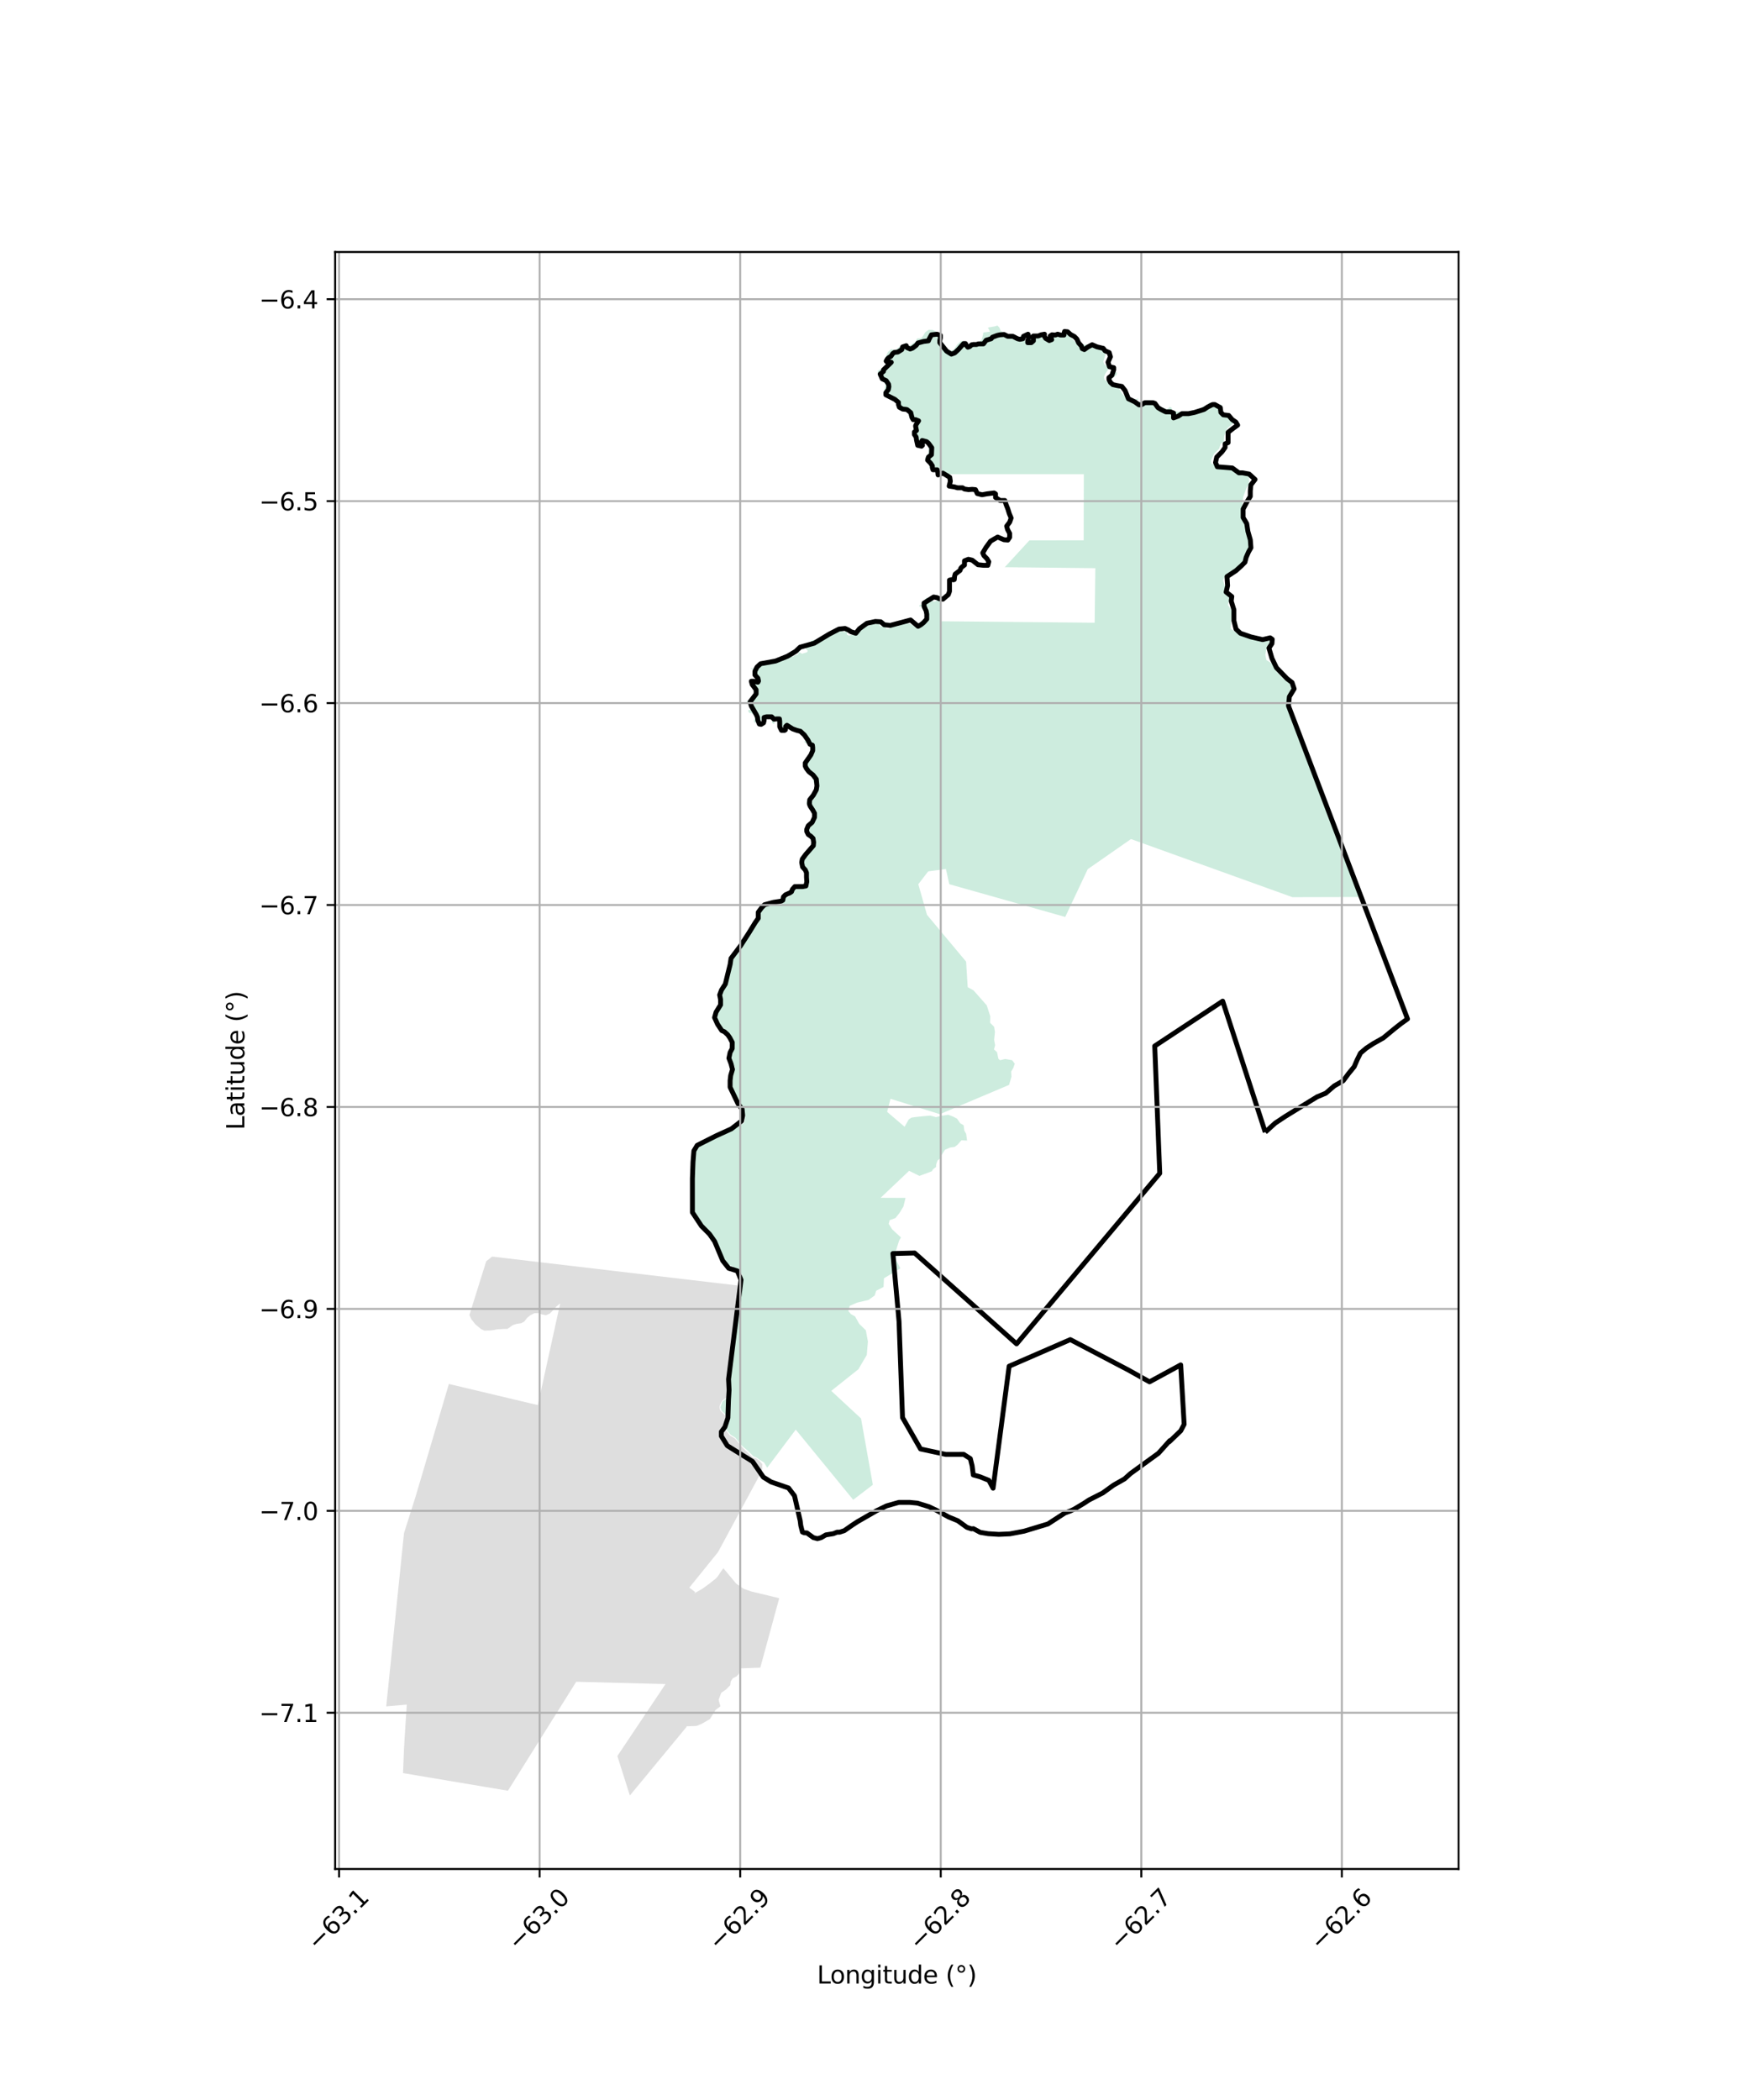 <?xml version="1.0" encoding="utf-8" standalone="no"?>
<!DOCTYPE svg PUBLIC "-//W3C//DTD SVG 1.1//EN"
  "http://www.w3.org/Graphics/SVG/1.1/DTD/svg11.dtd">
<svg xmlns:xlink="http://www.w3.org/1999/xlink" width="720pt" height="864pt" viewBox="0 0 720 864" xmlns="http://www.w3.org/2000/svg" version="1.1">
 <defs>
  <style type="text/css">*{stroke-linejoin: round; stroke-linecap: butt}</style>
 </defs>
 <g id="figure_1">
  <g id="patch_1">
   <path d="M 0 864 
L 720 864 
L 720 0 
L 0 0 
z
" style="fill: #ffffff"/>
  </g>
  <g id="axes_1">
   <g id="patch_2">
    <path d="M 137.888 768.96 
L 600.112 768.96 
L 600.112 103.68 
L 137.888 103.68 
z
" style="fill: #ffffff"/>
   </g>
   <g id="PatchCollection_1">
    <path d="M 171.012 615.636 
L 184.682 569.403 
L 221.272 578.099 
L 230.413 536.542 
L 230.471 536.277 
L 228.802 537.639 
L 226.932 539.717 
L 226.141 540.468 
L 224.624 541.132 
L 222.842 540.756 
L 221.611 540.225 
L 219.852 540.314 
L 218.049 541.198 
L 216.833 542.264 
L 215.685 543.745 
L 214.401 544.416 
L 212.5 544.692 
L 210.965 545.197 
L 208.777 546.748 
L 207.387 546.77 
L 204.5 546.922 
L 203.158 547.226 
L 201.572 547.399 
L 199.226 547.443 
L 197.862 546.78 
L 195.663 544.952 
L 193.881 542.718 
L 193.125 541.041 
L 200.046 518.913 
L 201.638 517.663 
L 202.49 516.994 
L 305.263 529.098 
L 301.214 561.24 
L 299.604 574.032 
L 298.65 575.171 
L 297.601 575.914 
L 297.04 576.411 
L 296.23 578.068 
L 296.058 578.853 
L 296.175 579.796 
L 296.438 580.507 
L 298.246 582.218 
L 298.797 584.089 
L 298.5 588.316 
L 300.386 590.634 
L 302.401 591.841 
L 305.218 595.238 
L 305.986 596.045 
L 309.781 599.713 
L 310.926 599.853 
L 312.511 601.083 
L 313.619 602.337 
L 313.626 604.913 
L 295.383 638.625 
L 283.593 653.206 
L 286.047 655.026 
L 285.631 655.565 
L 289.046 653.606 
L 291.817 651.597 
L 294.595 649.382 
L 295.394 648.45 
L 296.831 646.267 
L 297.628 645.236 
L 302.899 651.557 
L 306.018 653.704 
L 309.142 654.782 
L 320.595 657.545 
L 312.806 686.114 
L 304.67 686.416 
L 304.389 686.66 
L 303.993 688.683 
L 303.109 689.654 
L 301.514 690.489 
L 300.648 691.769 
L 300.444 693.356 
L 298.738 695.097 
L 296.744 696.461 
L 295.652 699.365 
L 296.403 702.026 
L 294.428 703.495 
L 292.07 707.285 
L 288.828 709.162 
L 286.598 710.106 
L 282.414 710.257 
L 282.482 710.479 
L 259.143 738.72 
L 254.003 722.48 
L 273.813 692.869 
L 237.073 691.926 
L 208.971 736.757 
L 165.811 729.506 
L 166.236 719.115 
L 166.654 712.276 
L 167.358 701.315 
L 158.899 702.063 
L 166.221 630.772 
L 171.012 615.636 
" clip-path="url(#p9da557f644)" style="fill: #cccccc; fill-opacity: 0.65"/>
    <path d="M 410.355 133.92 
L 411.208 134.808 
L 411.696 136.141 
L 417.043 138.816 
L 418.96 138.903 
L 420.79 137.762 
L 421.487 138.156 
L 421.706 140.48 
L 422.7 140.356 
L 423.516 139.637 
L 423.652 137.789 
L 425.692 137.582 
L 427.801 137.958 
L 429.877 139.566 
L 430.863 138.709 
L 431.781 137.34 
L 435.59 137.543 
L 438.381 136.453 
L 440.401 138.744 
L 442.776 141.042 
L 445.358 141.758 
L 448.836 141.931 
L 450.975 142.375 
L 452.377 143.079 
L 454.665 144.86 
L 454.776 145.973 
L 453.929 148.831 
L 454.372 149.944 
L 455.11 150.463 
L 456.733 150.982 
L 454.791 153.703 
L 454.176 155.122 
L 454.433 156.257 
L 455.459 156.824 
L 457.278 154.94 
L 457.379 153.469 
L 458.174 153.005 
L 459.566 153.285 
L 459.423 154.265 
L 457.648 155.592 
L 456.646 157.38 
L 457.019 157.927 
L 459.856 158.79 
L 461.662 161.96 
L 463.311 163.563 
L 465.036 164.613 
L 466.443 164.612 
L 468.076 163.972 
L 468.439 164.154 
L 466.852 165.296 
L 467.17 165.662 
L 468.395 165.432 
L 471.707 164.654 
L 473.749 164.744 
L 474.521 166.525 
L 475.747 167.665 
L 477.154 167.254 
L 480.224 168.416 
L 481.334 167.399 
L 481.99 167.754 
L 482.344 169.023 
L 484.817 169.377 
L 489.308 169.679 
L 494.252 168.051 
L 494.806 167.137 
L 496.674 167.39 
L 497.328 165.663 
L 498.287 165.662 
L 500.609 166.321 
L 501.164 166.066 
L 501.366 166.523 
L 502.829 166.522 
L 501.317 169.113 
L 501.469 169.976 
L 502.781 170.076 
L 504.143 169.923 
L 505.658 170.988 
L 507.324 172.663 
L 507.529 173.968 
L 504.893 176.302 
L 503.696 179.358 
L 503.537 181.771 
L 502.259 182.496 
L 501.621 184.587 
L 499.544 186.679 
L 498.267 189.414 
L 498.348 190.781 
L 500.986 191.343 
L 503.624 192.306 
L 505.623 192.707 
L 507.278 193.738 
L 508.356 194.848 
L 510.891 194.339 
L 512.758 194.735 
L 513.923 196.463 
L 513.852 199.147 
L 512.787 200.88 
L 511.511 204.428 
L 510.744 211.076 
L 513.65 218.131 
L 513.947 223.78 
L 513.169 227.907 
L 510.877 231.593 
L 507.59 235.185 
L 504.19 236.532 
L 503.189 238.823 
L 504.193 241.725 
L 506.126 245.174 
L 505.205 248.908 
L 507.051 251.502 
L 506.593 254.435 
L 506.289 258.603 
L 508.087 259.941 
L 513.568 262.224 
L 517.52 263.271 
L 520.688 262.707 
L 522.551 262.855 
L 522.925 264.017 
L 521.101 266.906 
L 520.58 269.343 
L 521.029 271.555 
L 523.901 273.322 
L 525.321 276.469 
L 528.393 279.614 
L 531.051 281.394 
L 531.643 282.7 
L 530.936 284.78 
L 530.701 286.264 
L 529.522 288.835 
L 530.451 293.948 
L 532.972 295.342 
L 542.691 322.308 
L 560.009 369.05 
L 531.731 369.121 
L 465.318 345.212 
L 447.529 357.599 
L 438.263 377.259 
L 390.557 363.787 
L 389.17 357.537 
L 381.878 358.511 
L 377.815 363.79 
L 381.39 376.394 
L 397.484 395.642 
L 398.141 406.139 
L 400.549 407.489 
L 405.975 413.637 
L 407.43 418.152 
L 407.365 420.809 
L 409.017 422.468 
L 409.348 424.593 
L 409.02 427.847 
L 409.417 430.038 
L 408.955 431.765 
L 410.2 432.885 
L 410.771 435.594 
L 411.445 436.219 
L 413.517 435.697 
L 416.419 436.216 
L 417.508 437.622 
L 416.939 439.29 
L 416.023 440.895 
L 416.145 442.969 
L 415.157 446.362 
L 386.674 458.412 
L 366.372 452.076 
L 364.992 457.452 
L 372.179 463.592 
L 373.889 460.546 
L 374.986 459.833 
L 376.655 459.58 
L 379.512 459.28 
L 382.753 458.996 
L 385.102 459.626 
L 387.369 459.06 
L 390.181 458.65 
L 392.028 459.361 
L 393.727 460.225 
L 395.04 462.118 
L 396.466 462.978 
L 396.753 465.157 
L 397.495 466.477 
L 397.888 469.269 
L 395.566 469.133 
L 393.918 471.011 
L 392.829 471.856 
L 390.869 472.138 
L 388.785 473.046 
L 387.261 475.49 
L 386.785 476.654 
L 385.728 477.443 
L 385.14 479.141 
L 385.141 480.088 
L 383.878 481.057 
L 383.386 481.897 
L 378.279 483.8 
L 377.271 483.303 
L 374.032 481.706 
L 362.312 492.809 
L 372.559 492.852 
L 371.703 496.376 
L 370.115 499.002 
L 368.415 501.148 
L 366.025 502.002 
L 365.636 503.541 
L 367.071 505.799 
L 370.674 509.125 
L 369.924 510.412 
L 368.426 515.202 
L 368.791 518.584 
L 370.419 521.819 
L 368.1 523.281 
L 363.692 525.904 
L 363.529 529.486 
L 360.514 531.03 
L 359.857 533.014 
L 357.336 534.834 
L 352.622 535.938 
L 349.607 537.261 
L 349.004 539.356 
L 350.101 540.678 
L 351.799 541.613 
L 353.528 544.706 
L 356.229 547.311 
L 357.095 551.979 
L 356.61 557.483 
L 353.174 563.349 
L 342.007 572.239 
L 354.254 583.606 
L 359.119 610.887 
L 351.03 617.06 
L 327.392 588.186 
L 315.634 603.861 
L 314.363 601.725 
L 312.53 600.583 
L 310.934 599.458 
L 310.099 599.304 
L 307.728 596.899 
L 305.585 595.166 
L 304.788 594.252 
L 303.992 593.337 
L 302.544 591.508 
L 300.609 590.313 
L 298.897 588.299 
L 299.161 583.913 
L 298.501 581.976 
L 296.84 580.39 
L 296.382 578.929 
L 297.296 576.549 
L 298.889 575.4 
L 299.6 574.029 
L 305.258 529.095 
L 305.364 524.246 
L 301.252 520.975 
L 297.826 519.77 
L 292.909 509.711 
L 287.544 502.828 
L 285.832 499.042 
L 284.461 489.75 
L 285.143 475.294 
L 288.109 469.787 
L 294.249 467.969 
L 302.266 464.295 
L 306.184 461.966 
L 306.718 459.1 
L 305.025 455.607 
L 302.352 451.757 
L 300.748 448.085 
L 300.747 444.413 
L 302.439 439.039 
L 299.778 436.26 
L 301.524 427.688 
L 297.127 423.933 
L 295.626 421.573 
L 294.932 418.902 
L 297.296 406.271 
L 300.367 398.687 
L 300.925 395.457 
L 304.636 390.903 
L 309.358 381.82 
L 311.164 380.562 
L 312.274 374.413 
L 315.397 372.343 
L 319.523 371.391 
L 321.328 372.428 
L 322.961 370.526 
L 323.133 368.451 
L 323.39 367.932 
L 324.336 369.142 
L 325.54 368.018 
L 326.218 365.516 
L 326.896 364.536 
L 327.235 364.536 
L 326.896 365.431 
L 327.532 365.856 
L 328.21 365.686 
L 328.633 365.089 
L 329.269 365.6 
L 330.074 365.558 
L 330.37 365.089 
L 331.557 364.918 
L 331.938 364.023 
L 331.64 360.785 
L 331.26 358.17 
L 330.205 358.094 
L 330.129 354.076 
L 330.43 352.332 
L 332.232 351.069 
L 332.761 349.844 
L 333.872 349.312 
L 334.506 347.555 
L 333.818 344.415 
L 332.865 343.937 
L 331.594 341.861 
L 331.7 340.637 
L 332.811 340.264 
L 334.864 338.408 
L 335.375 337.688 
L 335.293 336.535 
L 334.945 335.527 
L 334.732 333.561 
L 334.173 333.036 
L 333.506 332.891 
L 333.263 332.695 
L 333.263 331.902 
L 332.627 331.467 
L 332.194 331.237 
L 331.762 330.624 
L 331.94 329.6 
L 332.372 329.217 
L 333.339 329.984 
L 333.898 329.932 
L 334.33 329.293 
L 335.911 324.859 
L 336.045 323.326 
L 335.686 322.582 
L 335.059 322.424 
L 334.565 321.41 
L 334.498 320.147 
L 334.23 319.533 
L 333.773 319.427 
L 333.579 318.95 
L 332.841 318.791 
L 332.419 318.154 
L 332.506 317.429 
L 332.506 316.704 
L 331.979 316.51 
L 331.381 316.74 
L 330.783 316.421 
L 330.572 315.608 
L 330.565 314.481 
L 331.794 313.214 
L 334.711 309.774 
L 334.76 308.552 
L 334.609 307.117 
L 334.14 306.522 
L 333.005 306.274 
L 331.993 306.001 
L 331.055 305.431 
L 330.957 304.984 
L 331.771 304.86 
L 332.609 304.09 
L 332.535 303.321 
L 331.227 302.378 
L 330.142 301.237 
L 328.439 301.238 
L 325.824 300.419 
L 324.469 299.857 
L 322.947 298.87 
L 322.112 298.895 
L 321.965 299.71 
L 322.481 300.673 
L 322.309 301.043 
L 321.327 300.278 
L 320.983 299.784 
L 321.474 298.179 
L 320.958 297.216 
L 319.902 297.217 
L 319.657 296.871 
L 319.902 296.303 
L 319.387 295.834 
L 318.724 296.081 
L 318.552 296.822 
L 318.675 297.513 
L 318.334 297.834 
L 317.679 297.367 
L 317.597 296.214 
L 317.05 295.5 
L 316.122 294.841 
L 315.494 295.006 
L 315.167 295.528 
L 314.403 296.105 
L 312.972 296.384 
L 312.896 296.897 
L 313.331 297.286 
L 314.096 297.543 
L 314.247 297.837 
L 314.011 298.084 
L 313.51 298.046 
L 312.764 297.837 
L 312.169 298.303 
L 311.895 298.208 
L 311.47 297.068 
L 311.036 296.916 
L 310.781 297.144 
L 310.724 297.448 
L 310.476 297.354 
L 310.2 296.661 
L 310.417 295.763 
L 310.535 294.759 
L 310.03 293.925 
L 309.434 293.605 
L 308.957 293.379 
L 308.453 293.419 
L 308.003 292.926 
L 307.764 292.339 
L 308.162 292.059 
L 308.705 292.046 
L 308.957 291.366 
L 308.419 290.9 
L 308.419 290.302 
L 307.88 289.704 
L 307.898 289.255 
L 307.415 288.825 
L 307.173 288.713 
L 307.285 288.357 
L 307.694 288.357 
L 308.251 288.6 
L 308.921 288.17 
L 308.79 287.459 
L 309.441 287.141 
L 309.794 286.655 
L 309.571 286.15 
L 309.515 285.683 
L 309.794 285.701 
L 310.352 286.056 
L 310.835 285.664 
L 311.015 284.649 
L 310.667 282.308 
L 310.204 281.947 
L 309.381 281.585 
L 308.829 281.067 
L 309.087 280.214 
L 309.321 279.476 
L 309.658 279.633 
L 309.685 281.042 
L 310.489 281.382 
L 311.372 281.068 
L 311.475 279.998 
L 310.92 278.698 
L 310.125 277.756 
L 309.901 276.813 
L 309.58 276.318 
L 309.884 275.646 
L 309.478 275.197 
L 308.871 275.055 
L 309.174 274.81 
L 310.086 275.177 
L 310.755 275.136 
L 311.035 274.82 
L 311.87 274.763 
L 311.87 274.065 
L 312.492 273.823 
L 313.27 272.826 
L 313.065 272.479 
L 313.519 272.39 
L 313.94 272.137 
L 315.046 272.132 
L 316.008 271.695 
L 317.908 271.648 
L 318.457 271.353 
L 318.968 271.31 
L 319.029 271.946 
L 319.504 272.179 
L 320.246 271.848 
L 320.222 271.126 
L 320.397 270.989 
L 321.004 271.098 
L 321.253 270.753 
L 321.253 270.33 
L 321.409 270.001 
L 321.793 270.247 
L 322.417 270.125 
L 322.59 269.689 
L 323.335 269.48 
L 324.357 269.706 
L 325.136 269.619 
L 325.517 270.124 
L 326.453 270.054 
L 326.816 269.636 
L 328.15 269.357 
L 328.607 268.809 
L 328.326 268.457 
L 327.702 268.431 
L 327.497 268.054 
L 327.856 267.725 
L 328.665 268.189 
L 329.995 268.975 
L 332.052 268.336 
L 332.344 267.75 
L 331.675 267.094 
L 331.149 266.405 
L 331.861 264.767 
L 333.625 264.118 
L 333.862 263.401 
L 338.137 263.229 
L 343.157 260.702 
L 343.835 259.064 
L 345.735 259.063 
L 347.364 260.087 
L 347.897 259.74 
L 347.446 258.754 
L 347.764 258.594 
L 348.426 259.42 
L 348.982 259.499 
L 349.274 259.446 
L 349.194 259.739 
L 348.427 260.352 
L 348.453 261.072 
L 349.248 261.524 
L 351.419 260.804 
L 352.664 259.019 
L 354.206 257.364 
L 355.213 258.25 
L 356.22 258.123 
L 356.597 257.11 
L 357.437 257.574 
L 358.275 257.194 
L 358.359 256.435 
L 359.492 256.265 
L 360.037 256.73 
L 360.876 256.56 
L 361.254 256.223 
L 361.925 256.687 
L 361.883 257.193 
L 362.214 257.829 
L 363.289 257.641 
L 363.62 257.059 
L 363.972 257.059 
L 364.365 257.786 
L 364.799 257.828 
L 364.406 258.244 
L 364.53 258.743 
L 365.709 258.805 
L 366.35 257.931 
L 367.315 257.083 
L 368.196 256.806 
L 368.586 256.327 
L 368.774 256.487 
L 368.369 257.053 
L 368.528 257.678 
L 369.409 257.561 
L 369.77 256.791 
L 370.016 256.225 
L 370.189 256.312 
L 370.261 256.704 
L 371.012 256.718 
L 371.561 256.108 
L 372.509 256.048 
L 374.933 256.887 
L 377.153 258.485 
L 379.135 257.665 
L 380.204 256.955 
L 380.949 256.387 
L 380.848 255.494 
L 380.837 255.154 
L 381.026 255.231 
L 381.214 255.883 
L 381.758 255.932 
L 382.11 255.182 
L 381.566 253.35 
L 381.217 252.576 
L 380.503 252.06 
L 380.458 251.567 
L 380.86 251.477 
L 381.663 251.454 
L 382.042 250.669 
L 381.885 249.973 
L 381.172 250.018 
L 380.28 250.557 
L 379.789 250.737 
L 379.365 250.49 
L 379.432 249.862 
L 379.108 249.463 
L 378.684 249.474 
L 378.423 249.595 
L 378.129 249.365 
L 378.444 248.872 
L 379.173 248.806 
L 379.978 248.412 
L 380.504 247.506 
L 380.741 246.258 
L 381.225 245.892 
L 381.694 246.022 
L 382.201 246.683 
L 382.791 246.752 
L 383.162 246.196 
L 383.528 245.846 
L 383.721 246.008 
L 383.775 247.194 
L 384.236 247.593 
L 385.03 247.301 
L 385.598 246.805 
L 386.303 246.021 
L 387.079 246.832 
L 386.984 255.604 
L 450.372 256.205 
L 450.647 233.764 
L 413.378 233.366 
L 423.532 222.323 
L 445.857 222.292 
L 445.907 195.105 
L 389.594 195.085 
L 385.617 194.739 
L 383.77 192.828 
L 382.358 192.61 
L 382.357 190.807 
L 381.488 189.442 
L 380.456 188.568 
L 381.921 186.546 
L 382.029 183.924 
L 381.214 181.52 
L 378.716 181.139 
L 377.359 181.74 
L 376.445 181.246 
L 375.571 177.595 
L 375.973 174.418 
L 376.644 173.775 
L 376.308 172.694 
L 374.393 172.323 
L 373.317 169.18 
L 369.524 167.324 
L 368.339 164.322 
L 363.648 162.178 
L 364.304 158.072 
L 361.142 154.516 
L 361.097 152.569 
L 362.938 151.569 
L 365.537 149.059 
L 364.847 148.525 
L 363.521 148.525 
L 365.35 144.785 
L 366.722 143.616 
L 368.517 144.041 
L 369.915 142.724 
L 371.743 142.417 
L 372.812 142.529 
L 374.239 142.263 
L 376.023 140.992 
L 376.696 140.717 
L 377.271 139.269 
L 378.931 139.179 
L 379.648 138.363 
L 380.724 136.653 
L 382.084 135.683 
L 383.67 135.739 
L 385.314 136.48 
L 386.277 137.734 
L 386.448 139.615 
L 387.016 142.295 
L 388.603 143.891 
L 390.303 144.46 
L 392.399 143.889 
L 393.759 141.836 
L 395.458 140.239 
L 396.478 140.409 
L 396.308 141.949 
L 397.668 142.12 
L 399.481 140.864 
L 402.428 140.863 
L 403.844 139.836 
L 404.296 138.354 
L 404.579 136.814 
L 407.336 136.446 
L 406.46 134.774 
L 409.243 134.288 
L 410.355 133.92 
" clip-path="url(#p9da557f644)" style="fill: #b3e2cd; fill-opacity: 0.65"/>
   </g>
   <g id="PatchCollection_2">
    <path d="M 520.56 465.812 
L 503.055 411.896 
L 475.092 430.36 
L 477.154 482.749 
L 418.248 552.909 
L 376.303 515.521 
L 367.364 515.752 
L 369.885 543.677 
L 371.326 583.229 
L 378.736 596.15 
L 389.103 598.382 
L 396.508 598.379 
L 399.224 600.118 
L 399.966 603.1 
L 400.432 606.828 
L 403.147 607.572 
L 406.85 609.062 
L 408.579 612.292 
L 415.19 562.1 
L 440.358 551.151 
L 464.057 563.564 
L 472.945 568.529 
L 485.774 561.561 
L 487.192 585.996 
L 485.789 588.686 
L 481.067 593.216 
L 481.29 592.71 
L 476.624 597.915 
L 465.175 606.215 
L 462.642 608.484 
L 458.128 611.043 
L 453.722 614.233 
L 448.012 617.149 
L 445.978 618.499 
L 442.095 620.822 
L 440.561 621.586 
L 438.094 622.5 
L 431.162 626.995 
L 421.351 629.969 
L 415.518 631.074 
L 410.913 631.282 
L 406.524 631.008 
L 403.297 630.459 
L 400.483 628.939 
L 399.658 629.014 
L 397.802 628.391 
L 394.097 625.699 
L 390.252 624.112 
L 385.367 621.428 
L 382.223 619.916 
L 377.446 618.429 
L 374.194 618.117 
L 369.782 618.134 
L 364.755 619.567 
L 360.588 621.586 
L 352.873 626.023 
L 350.621 627.49 
L 347.361 629.761 
L 345.448 630.383 
L 344.399 630.383 
L 342.856 631.005 
L 339.771 631.503 
L 337.858 632.622 
L 336.315 633.058 
L 334.649 632.623 
L 331.995 630.698 
L 330.884 630.636 
L 330.143 630.325 
L 329.464 627.654 
L 329.216 625.665 
L 326.883 615.428 
L 324.414 612.198 
L 317.255 609.714 
L 314.046 607.727 
L 309.601 601.266 
L 299.233 594.806 
L 296.764 590.829 
L 296.764 589.09 
L 298.245 587.101 
L 299.478 583.372 
L 299.723 575.916 
L 299.969 571.939 
L 299.748 567.449 
L 304.881 526.591 
L 303.393 522.912 
L 299.814 521.794 
L 297.346 518.688 
L 294.013 510.735 
L 291.915 507.753 
L 288.583 504.398 
L 284.881 498.806 
L 284.878 484.888 
L 285.124 478.053 
L 285.493 473.455 
L 286.85 471.217 
L 294.499 467.364 
L 300.884 464.457 
L 305.078 461.225 
L 305.571 458.988 
L 305.323 456.378 
L 303.596 454.017 
L 300.387 447.307 
L 300.386 444.573 
L 300.633 442.461 
L 301.372 439.975 
L 300.755 437.614 
L 299.891 435.377 
L 300.384 433.016 
L 301.247 431.4 
L 301.269 428.846 
L 300.282 426.982 
L 299.418 425.74 
L 298.061 424.497 
L 296.951 424.001 
L 295.223 421.391 
L 293.989 418.657 
L 294.606 416.42 
L 296.455 413.437 
L 296.455 411.2 
L 296.085 409.336 
L 296.824 407.348 
L 298.427 404.862 
L 299.29 401.258 
L 300.4 396.784 
L 300.769 394.298 
L 304.715 389.078 
L 308.168 383.734 
L 310.728 379.565 
L 311.961 377.825 
L 311.96 375.34 
L 313.44 373.351 
L 314.55 372.232 
L 318.25 371.237 
L 321.457 370.739 
L 322.073 370.366 
L 322.32 368.999 
L 323.183 368.129 
L 324.909 367.383 
L 325.649 366.886 
L 326.019 365.891 
L 327.005 364.773 
L 330.212 364.772 
L 331.569 364.523 
L 331.938 362.783 
L 331.815 360.919 
L 331.814 359.055 
L 331.321 357.937 
L 330.21 356.694 
L 329.84 354.83 
L 330.086 353.463 
L 331.442 351.599 
L 334.632 347.927 
L 334.755 346.56 
L 334.508 344.945 
L 333.644 344.075 
L 332.534 343.33 
L 331.917 342.087 
L 331.917 341.217 
L 332.533 339.726 
L 334.136 338.358 
L 335.122 336.245 
L 335.122 334.63 
L 334.381 333.263 
L 333.394 331.772 
L 333.024 330.902 
L 333.024 330.281 
L 333.147 329.038 
L 334.626 327.173 
L 335.859 324.936 
L 336.105 323.321 
L 335.858 320.587 
L 334.501 318.847 
L 332.774 317.481 
L 331.782 316.156 
L 331.288 315.162 
L 331.288 313.92 
L 333.63 310.563 
L 334.37 308.823 
L 334.369 307.581 
L 334.246 306.587 
L 333.259 306.214 
L 332.395 304.474 
L 330.915 302.362 
L 329.311 300.871 
L 327.831 300.499 
L 326.105 299.878 
L 323.761 298.387 
L 323.268 298.884 
L 323.145 300.251 
L 322.775 300.5 
L 321.542 300.5 
L 320.802 299.009 
L 320.801 296.772 
L 320.678 295.778 
L 319.568 295.779 
L 318.458 295.903 
L 317.471 294.909 
L 315.375 294.91 
L 314.388 295.158 
L 314.388 296.401 
L 314.142 297.395 
L 313.156 298.017 
L 312.416 297.893 
L 311.799 296.402 
L 311.675 295.159 
L 311.182 294.041 
L 309.117 290.483 
L 308.623 288.743 
L 311.089 285.512 
L 311.088 283.772 
L 309.485 281.659 
L 309.115 280.292 
L 310.101 280.292 
L 310.964 280.541 
L 311.828 280.665 
L 312.074 280.168 
L 311.827 279.049 
L 310.594 277.682 
L 310.593 276.191 
L 311.456 274.451 
L 312.936 273.084 
L 319.101 271.964 
L 324.033 269.974 
L 327.362 267.985 
L 329.177 266.264 
L 334.972 264.647 
L 341.137 260.917 
L 345.206 258.803 
L 347.672 258.554 
L 349.028 259.175 
L 350.138 259.92 
L 352.111 260.541 
L 353.59 258.677 
L 356.672 256.439 
L 360.125 255.692 
L 362.344 255.815 
L 363.824 257.058 
L 366.291 257.305 
L 374.64 255.081 
L 377.724 257.689 
L 378.833 257.068 
L 379.943 256.197 
L 381.298 254.705 
L 381.298 252.717 
L 381.051 251.35 
L 380.187 249.486 
L 380.186 248.119 
L 384.131 245.632 
L 385.487 245.88 
L 386.597 246.377 
L 387.942 246.519 
L 390.16 244.654 
L 390.653 243.287 
L 390.651 238.689 
L 391.638 238.44 
L 392.254 238.564 
L 392.624 238.439 
L 392.747 237.072 
L 392.993 236.202 
L 394.965 234.71 
L 395.335 233.716 
L 395.828 233.218 
L 396.814 232.472 
L 396.813 230.733 
L 398.416 230.11 
L 400.019 230.483 
L 402.362 232.346 
L 404.705 232.593 
L 406.431 232.592 
L 406.801 231.101 
L 406.06 229.859 
L 404.827 228.616 
L 404.333 227.498 
L 405.565 225.385 
L 407.537 222.65 
L 410.466 220.954 
L 413.056 222.071 
L 414.658 222.194 
L 415.398 221.076 
L 415.397 219.46 
L 414.533 217.845 
L 414.163 216.478 
L 415.395 214.862 
L 416.01 213.122 
L 415.27 211.382 
L 414.653 209.394 
L 413.912 207.53 
L 413.418 205.915 
L 411.445 205.916 
L 409.595 204.674 
L 409.595 203.183 
L 408.978 202.81 
L 406.019 203.184 
L 404.047 203.558 
L 402.074 203.062 
L 401.333 201.447 
L 399.977 201.323 
L 398.498 201.448 
L 396.772 201.2 
L 396.032 200.703 
L 393.936 200.704 
L 392.703 200.332 
L 390.512 199.989 
L 391.004 198.001 
L 390.757 196.385 
L 387.92 194.646 
L 385.948 195.393 
L 385.824 194.15 
L 385.577 193.28 
L 383.851 193.281 
L 383.604 192.411 
L 383.604 191.666 
L 382.864 190.547 
L 381.631 189.305 
L 382 188.062 
L 383.232 187.068 
L 383.355 184.209 
L 381.998 182.346 
L 381.258 181.725 
L 379.408 181.228 
L 379.162 181.601 
L 379.532 183.217 
L 379.163 183.589 
L 377.56 183.217 
L 377.066 180.98 
L 376.942 179.862 
L 376.202 178.744 
L 376.202 177.75 
L 377.064 177.128 
L 376.694 175.264 
L 376.94 174.642 
L 377.926 173.151 
L 376.693 172.654 
L 375.707 172.655 
L 375.213 171.785 
L 374.719 169.797 
L 373.24 168.554 
L 372.746 168.43 
L 371.39 168.306 
L 370.034 167.561 
L 369.664 166.443 
L 369.657 165.556 
L 368.177 164.314 
L 364.478 162.451 
L 364.478 161.581 
L 365.464 160.338 
L 365.71 159.095 
L 365.587 158.101 
L 364.6 156.61 
L 362.997 155.865 
L 362.134 153.916 
L 363.49 152.797 
L 363.489 152.176 
L 366.694 149.068 
L 366.447 149.068 
L 364.968 148.944 
L 364.598 148.571 
L 365.09 147.701 
L 365.583 147.204 
L 366.569 146.582 
L 367.309 145.463 
L 368.048 144.966 
L 369.404 144.841 
L 371.006 143.847 
L 371.376 142.728 
L 372.855 142.23 
L 373.102 142.976 
L 374.458 143.597 
L 375.444 143.224 
L 376.923 142.105 
L 377.662 141.11 
L 380.004 140.488 
L 381.976 140.239 
L 382.346 139.369 
L 383.208 137.753 
L 385.55 137.503 
L 386.907 138 
L 386.907 138.994 
L 386.661 140.113 
L 386.661 140.982 
L 389.453 144.467 
L 391.426 145.709 
L 392.782 145.211 
L 394.261 143.844 
L 396.479 141.357 
L 397.218 141.357 
L 397.588 142.102 
L 398.205 142.848 
L 398.945 142.599 
L 399.807 141.853 
L 400.547 141.728 
L 401.78 141.728 
L 402.519 141.479 
L 404.615 141.478 
L 405.724 139.986 
L 407.819 139.364 
L 408.312 138.742 
L 410.284 137.996 
L 411.393 137.747 
L 413.119 137.622 
L 414.598 138.367 
L 416.694 138.366 
L 418.639 139.362 
L 419.625 139.611 
L 420.858 139.361 
L 421.104 138.367 
L 422.953 137.496 
L 423.323 138.615 
L 422.831 140.23 
L 422.831 140.976 
L 424.31 140.975 
L 425.173 140.229 
L 425.172 138.241 
L 427.144 138.24 
L 428.377 137.742 
L 429.733 137.493 
L 429.61 138.239 
L 430.227 139.233 
L 431.706 140.102 
L 432.692 139.728 
L 432.445 138.734 
L 432.075 138.237 
L 432.814 137.74 
L 434.171 137.864 
L 435.157 137.49 
L 436.389 137.862 
L 437.745 137.862 
L 437.745 137.365 
L 437.991 136.37 
L 439.224 136.494 
L 440.457 137.612 
L 442.06 138.481 
L 443.047 139.475 
L 443.788 141.09 
L 444.898 142.332 
L 445.268 143.45 
L 446.131 143.822 
L 447.487 142.828 
L 449.335 141.832 
L 451.308 142.701 
L 453.897 143.321 
L 454.637 144.315 
L 456.364 145.06 
L 456.858 146.799 
L 455.873 149.037 
L 456.49 150.9 
L 458.216 151.272 
L 458.217 152.142 
L 457.478 154.38 
L 456.246 155.374 
L 456.246 156.12 
L 456.863 157.363 
L 457.85 158.232 
L 459.453 158.604 
L 461.549 158.975 
L 462.906 160.714 
L 464.264 164.069 
L 466.853 165.31 
L 468.58 166.552 
L 469.566 166.551 
L 471.045 165.681 
L 474.374 165.679 
L 475.179 165.973 
L 476.413 167.712 
L 477.646 168.457 
L 479.619 169.45 
L 481.592 169.449 
L 482.825 169.945 
L 482.826 171.934 
L 484.798 171.187 
L 486.277 170.192 
L 488.989 170.19 
L 491.454 169.691 
L 495.399 168.446 
L 496.877 167.451 
L 498.849 166.455 
L 499.835 166.455 
L 502.055 167.696 
L 502.303 169.684 
L 503.29 170.678 
L 505.509 170.925 
L 506.99 172.663 
L 508.47 173.657 
L 509.21 174.899 
L 507.485 176.143 
L 505.267 177.884 
L 505.27 182.109 
L 504.038 182.607 
L 504.039 184.098 
L 502.807 185.839 
L 500.589 188.078 
L 500.098 190.315 
L 500.839 192.054 
L 507.003 192.547 
L 509.717 194.534 
L 511.196 194.533 
L 513.909 195.028 
L 516.376 197.263 
L 514.652 199.501 
L 514.407 201.987 
L 514.408 204.224 
L 513.177 206.213 
L 511.453 209.445 
L 511.456 212.925 
L 512.937 215.409 
L 513.432 218.64 
L 514.421 222.119 
L 514.67 225.35 
L 513.685 227.09 
L 512.7 229.328 
L 512.208 231.317 
L 510.729 232.809 
L 508.511 234.799 
L 504.82 237.228 
L 505.069 240.956 
L 504.457 243.593 
L 506.798 245.428 
L 506.553 247.292 
L 507.665 250.896 
L 507.668 255.369 
L 508.534 258.848 
L 510.363 260.558 
L 514.68 262.046 
L 519.49 263.161 
L 522.572 262.413 
L 523.436 263.034 
L 523.314 264.774 
L 522.082 266.639 
L 523.318 270.863 
L 525.17 274.715 
L 529.49 279.185 
L 531.587 280.799 
L 532.452 283.408 
L 530.482 286.641 
L 530.119 290.416 
L 579.101 419.21 
L 576.5 421.073 
L 573.801 423.192 
L 569.117 427.048 
L 564.924 429.413 
L 562.089 431.279 
L 559.747 433.27 
L 558.392 436.005 
L 557.161 438.864 
L 554.819 441.724 
L 552.622 444.675 
L 548.923 446.791 
L 545.472 449.776 
L 541.895 451.27 
L 528.948 459.234 
L 524.632 462.095 
L 520.56 465.812 
L 520.56 465.812 
" clip-path="url(#p9da557f644)" style="fill: none; stroke: #000000; stroke-width: 2"/>
   </g>
   <g id="matplotlib.axis_1">
    <g id="xtick_1">
     <g id="line2d_1">
      <path d="M 139.509 768.96 
L 139.509 103.68 
" clip-path="url(#p9da557f644)" style="fill: none; stroke: #b0b0b0; stroke-width: 0.8; stroke-linecap: square"/>
     </g>
     <g id="line2d_2">
      <defs>
       <path id="mfdbdb42b41" d="M 0 0 
L 0 3.5 
" style="stroke: #000000; stroke-width: 0.8"/>
      </defs>
      <g>
       <use xlink:href="#mfdbdb42b41" x="139.509" y="768.96" style="stroke: #000000; stroke-width: 0.8"/>
      </g>
     </g>
     <g id="text_1">
      <!-- −63.1 -->
      <g transform="translate(130.626 803.002) rotate(-45) scale(0.1 -0.1)">
       <defs>
        <path id="DejaVuSans-2212" d="M 678 2272 
L 4684 2272 
L 4684 1741 
L 678 1741 
L 678 2272 
z
" transform="scale(0.016)"/>
        <path id="DejaVuSans-36" d="M 2113 2584 
Q 1688 2584 1439 2293 
Q 1191 2003 1191 1497 
Q 1191 994 1439 701 
Q 1688 409 2113 409 
Q 2538 409 2786 701 
Q 3034 994 3034 1497 
Q 3034 2003 2786 2293 
Q 2538 2584 2113 2584 
z
M 3366 4563 
L 3366 3988 
Q 3128 4100 2886 4159 
Q 2644 4219 2406 4219 
Q 1781 4219 1451 3797 
Q 1122 3375 1075 2522 
Q 1259 2794 1537 2939 
Q 1816 3084 2150 3084 
Q 2853 3084 3261 2657 
Q 3669 2231 3669 1497 
Q 3669 778 3244 343 
Q 2819 -91 2113 -91 
Q 1303 -91 875 529 
Q 447 1150 447 2328 
Q 447 3434 972 4092 
Q 1497 4750 2381 4750 
Q 2619 4750 2861 4703 
Q 3103 4656 3366 4563 
z
" transform="scale(0.016)"/>
        <path id="DejaVuSans-33" d="M 2597 2516 
Q 3050 2419 3304 2112 
Q 3559 1806 3559 1356 
Q 3559 666 3084 287 
Q 2609 -91 1734 -91 
Q 1441 -91 1130 -33 
Q 819 25 488 141 
L 488 750 
Q 750 597 1062 519 
Q 1375 441 1716 441 
Q 2309 441 2620 675 
Q 2931 909 2931 1356 
Q 2931 1769 2642 2001 
Q 2353 2234 1838 2234 
L 1294 2234 
L 1294 2753 
L 1863 2753 
Q 2328 2753 2575 2939 
Q 2822 3125 2822 3475 
Q 2822 3834 2567 4026 
Q 2313 4219 1838 4219 
Q 1578 4219 1281 4162 
Q 984 4106 628 3988 
L 628 4550 
Q 988 4650 1302 4700 
Q 1616 4750 1894 4750 
Q 2613 4750 3031 4423 
Q 3450 4097 3450 3541 
Q 3450 3153 3228 2886 
Q 3006 2619 2597 2516 
z
" transform="scale(0.016)"/>
        <path id="DejaVuSans-2e" d="M 684 794 
L 1344 794 
L 1344 0 
L 684 0 
L 684 794 
z
" transform="scale(0.016)"/>
        <path id="DejaVuSans-31" d="M 794 531 
L 1825 531 
L 1825 4091 
L 703 3866 
L 703 4441 
L 1819 4666 
L 2450 4666 
L 2450 531 
L 3481 531 
L 3481 0 
L 794 0 
L 794 531 
z
" transform="scale(0.016)"/>
       </defs>
       <use xlink:href="#DejaVuSans-2212"/>
       <use xlink:href="#DejaVuSans-36" transform="translate(83.789 0)"/>
       <use xlink:href="#DejaVuSans-33" transform="translate(147.412 0)"/>
       <use xlink:href="#DejaVuSans-2e" transform="translate(211.035 0)"/>
       <use xlink:href="#DejaVuSans-31" transform="translate(242.822 0)"/>
      </g>
     </g>
    </g>
    <g id="xtick_2">
     <g id="line2d_3">
      <path d="M 222.023 768.96 
L 222.023 103.68 
" clip-path="url(#p9da557f644)" style="fill: none; stroke: #b0b0b0; stroke-width: 0.8; stroke-linecap: square"/>
     </g>
     <g id="line2d_4">
      <g>
       <use xlink:href="#mfdbdb42b41" x="222.023" y="768.96" style="stroke: #000000; stroke-width: 0.8"/>
      </g>
     </g>
     <g id="text_2">
      <!-- −63.0 -->
      <g transform="translate(213.14 803.002) rotate(-45) scale(0.1 -0.1)">
       <defs>
        <path id="DejaVuSans-30" d="M 2034 4250 
Q 1547 4250 1301 3770 
Q 1056 3291 1056 2328 
Q 1056 1369 1301 889 
Q 1547 409 2034 409 
Q 2525 409 2770 889 
Q 3016 1369 3016 2328 
Q 3016 3291 2770 3770 
Q 2525 4250 2034 4250 
z
M 2034 4750 
Q 2819 4750 3233 4129 
Q 3647 3509 3647 2328 
Q 3647 1150 3233 529 
Q 2819 -91 2034 -91 
Q 1250 -91 836 529 
Q 422 1150 422 2328 
Q 422 3509 836 4129 
Q 1250 4750 2034 4750 
z
" transform="scale(0.016)"/>
       </defs>
       <use xlink:href="#DejaVuSans-2212"/>
       <use xlink:href="#DejaVuSans-36" transform="translate(83.789 0)"/>
       <use xlink:href="#DejaVuSans-33" transform="translate(147.412 0)"/>
       <use xlink:href="#DejaVuSans-2e" transform="translate(211.035 0)"/>
       <use xlink:href="#DejaVuSans-30" transform="translate(242.822 0)"/>
      </g>
     </g>
    </g>
    <g id="xtick_3">
     <g id="line2d_5">
      <path d="M 304.537 768.96 
L 304.537 103.68 
" clip-path="url(#p9da557f644)" style="fill: none; stroke: #b0b0b0; stroke-width: 0.8; stroke-linecap: square"/>
     </g>
     <g id="line2d_6">
      <g>
       <use xlink:href="#mfdbdb42b41" x="304.537" y="768.96" style="stroke: #000000; stroke-width: 0.8"/>
      </g>
     </g>
     <g id="text_3">
      <!-- −62.9 -->
      <g transform="translate(295.654 803.002) rotate(-45) scale(0.1 -0.1)">
       <defs>
        <path id="DejaVuSans-32" d="M 1228 531 
L 3431 531 
L 3431 0 
L 469 0 
L 469 531 
Q 828 903 1448 1529 
Q 2069 2156 2228 2338 
Q 2531 2678 2651 2914 
Q 2772 3150 2772 3378 
Q 2772 3750 2511 3984 
Q 2250 4219 1831 4219 
Q 1534 4219 1204 4116 
Q 875 4013 500 3803 
L 500 4441 
Q 881 4594 1212 4672 
Q 1544 4750 1819 4750 
Q 2544 4750 2975 4387 
Q 3406 4025 3406 3419 
Q 3406 3131 3298 2873 
Q 3191 2616 2906 2266 
Q 2828 2175 2409 1742 
Q 1991 1309 1228 531 
z
" transform="scale(0.016)"/>
        <path id="DejaVuSans-39" d="M 703 97 
L 703 672 
Q 941 559 1184 500 
Q 1428 441 1663 441 
Q 2288 441 2617 861 
Q 2947 1281 2994 2138 
Q 2813 1869 2534 1725 
Q 2256 1581 1919 1581 
Q 1219 1581 811 2004 
Q 403 2428 403 3163 
Q 403 3881 828 4315 
Q 1253 4750 1959 4750 
Q 2769 4750 3195 4129 
Q 3622 3509 3622 2328 
Q 3622 1225 3098 567 
Q 2575 -91 1691 -91 
Q 1453 -91 1209 -44 
Q 966 3 703 97 
z
M 1959 2075 
Q 2384 2075 2632 2365 
Q 2881 2656 2881 3163 
Q 2881 3666 2632 3958 
Q 2384 4250 1959 4250 
Q 1534 4250 1286 3958 
Q 1038 3666 1038 3163 
Q 1038 2656 1286 2365 
Q 1534 2075 1959 2075 
z
" transform="scale(0.016)"/>
       </defs>
       <use xlink:href="#DejaVuSans-2212"/>
       <use xlink:href="#DejaVuSans-36" transform="translate(83.789 0)"/>
       <use xlink:href="#DejaVuSans-32" transform="translate(147.412 0)"/>
       <use xlink:href="#DejaVuSans-2e" transform="translate(211.035 0)"/>
       <use xlink:href="#DejaVuSans-39" transform="translate(242.822 0)"/>
      </g>
     </g>
    </g>
    <g id="xtick_4">
     <g id="line2d_7">
      <path d="M 387.052 768.96 
L 387.052 103.68 
" clip-path="url(#p9da557f644)" style="fill: none; stroke: #b0b0b0; stroke-width: 0.8; stroke-linecap: square"/>
     </g>
     <g id="line2d_8">
      <g>
       <use xlink:href="#mfdbdb42b41" x="387.052" y="768.96" style="stroke: #000000; stroke-width: 0.8"/>
      </g>
     </g>
     <g id="text_4">
      <!-- −62.8 -->
      <g transform="translate(378.168 803.002) rotate(-45) scale(0.1 -0.1)">
       <defs>
        <path id="DejaVuSans-38" d="M 2034 2216 
Q 1584 2216 1326 1975 
Q 1069 1734 1069 1313 
Q 1069 891 1326 650 
Q 1584 409 2034 409 
Q 2484 409 2743 651 
Q 3003 894 3003 1313 
Q 3003 1734 2745 1975 
Q 2488 2216 2034 2216 
z
M 1403 2484 
Q 997 2584 770 2862 
Q 544 3141 544 3541 
Q 544 4100 942 4425 
Q 1341 4750 2034 4750 
Q 2731 4750 3128 4425 
Q 3525 4100 3525 3541 
Q 3525 3141 3298 2862 
Q 3072 2584 2669 2484 
Q 3125 2378 3379 2068 
Q 3634 1759 3634 1313 
Q 3634 634 3220 271 
Q 2806 -91 2034 -91 
Q 1263 -91 848 271 
Q 434 634 434 1313 
Q 434 1759 690 2068 
Q 947 2378 1403 2484 
z
M 1172 3481 
Q 1172 3119 1398 2916 
Q 1625 2713 2034 2713 
Q 2441 2713 2670 2916 
Q 2900 3119 2900 3481 
Q 2900 3844 2670 4047 
Q 2441 4250 2034 4250 
Q 1625 4250 1398 4047 
Q 1172 3844 1172 3481 
z
" transform="scale(0.016)"/>
       </defs>
       <use xlink:href="#DejaVuSans-2212"/>
       <use xlink:href="#DejaVuSans-36" transform="translate(83.789 0)"/>
       <use xlink:href="#DejaVuSans-32" transform="translate(147.412 0)"/>
       <use xlink:href="#DejaVuSans-2e" transform="translate(211.035 0)"/>
       <use xlink:href="#DejaVuSans-38" transform="translate(242.822 0)"/>
      </g>
     </g>
    </g>
    <g id="xtick_5">
     <g id="line2d_9">
      <path d="M 469.566 768.96 
L 469.566 103.68 
" clip-path="url(#p9da557f644)" style="fill: none; stroke: #b0b0b0; stroke-width: 0.8; stroke-linecap: square"/>
     </g>
     <g id="line2d_10">
      <g>
       <use xlink:href="#mfdbdb42b41" x="469.566" y="768.96" style="stroke: #000000; stroke-width: 0.8"/>
      </g>
     </g>
     <g id="text_5">
      <!-- −62.7 -->
      <g transform="translate(460.682 803.002) rotate(-45) scale(0.1 -0.1)">
       <defs>
        <path id="DejaVuSans-37" d="M 525 4666 
L 3525 4666 
L 3525 4397 
L 1831 0 
L 1172 0 
L 2766 4134 
L 525 4134 
L 525 4666 
z
" transform="scale(0.016)"/>
       </defs>
       <use xlink:href="#DejaVuSans-2212"/>
       <use xlink:href="#DejaVuSans-36" transform="translate(83.789 0)"/>
       <use xlink:href="#DejaVuSans-32" transform="translate(147.412 0)"/>
       <use xlink:href="#DejaVuSans-2e" transform="translate(211.035 0)"/>
       <use xlink:href="#DejaVuSans-37" transform="translate(242.822 0)"/>
      </g>
     </g>
    </g>
    <g id="xtick_6">
     <g id="line2d_11">
      <path d="M 552.08 768.96 
L 552.08 103.68 
" clip-path="url(#p9da557f644)" style="fill: none; stroke: #b0b0b0; stroke-width: 0.8; stroke-linecap: square"/>
     </g>
     <g id="line2d_12">
      <g>
       <use xlink:href="#mfdbdb42b41" x="552.08" y="768.96" style="stroke: #000000; stroke-width: 0.8"/>
      </g>
     </g>
     <g id="text_6">
      <!-- −62.6 -->
      <g transform="translate(543.196 803.002) rotate(-45) scale(0.1 -0.1)">
       <use xlink:href="#DejaVuSans-2212"/>
       <use xlink:href="#DejaVuSans-36" transform="translate(83.789 0)"/>
       <use xlink:href="#DejaVuSans-32" transform="translate(147.412 0)"/>
       <use xlink:href="#DejaVuSans-2e" transform="translate(211.035 0)"/>
       <use xlink:href="#DejaVuSans-36" transform="translate(242.822 0)"/>
      </g>
     </g>
    </g>
    <g id="text_7">
     <!-- Longitude (°) -->
     <g transform="translate(336.14 816.071) scale(0.1 -0.1)">
      <defs>
       <path id="DejaVuSans-4c" d="M 628 4666 
L 1259 4666 
L 1259 531 
L 3531 531 
L 3531 0 
L 628 0 
L 628 4666 
z
" transform="scale(0.016)"/>
       <path id="DejaVuSans-6f" d="M 1959 3097 
Q 1497 3097 1228 2736 
Q 959 2375 959 1747 
Q 959 1119 1226 758 
Q 1494 397 1959 397 
Q 2419 397 2687 759 
Q 2956 1122 2956 1747 
Q 2956 2369 2687 2733 
Q 2419 3097 1959 3097 
z
M 1959 3584 
Q 2709 3584 3137 3096 
Q 3566 2609 3566 1747 
Q 3566 888 3137 398 
Q 2709 -91 1959 -91 
Q 1206 -91 779 398 
Q 353 888 353 1747 
Q 353 2609 779 3096 
Q 1206 3584 1959 3584 
z
" transform="scale(0.016)"/>
       <path id="DejaVuSans-6e" d="M 3513 2113 
L 3513 0 
L 2938 0 
L 2938 2094 
Q 2938 2591 2744 2837 
Q 2550 3084 2163 3084 
Q 1697 3084 1428 2787 
Q 1159 2491 1159 1978 
L 1159 0 
L 581 0 
L 581 3500 
L 1159 3500 
L 1159 2956 
Q 1366 3272 1645 3428 
Q 1925 3584 2291 3584 
Q 2894 3584 3203 3211 
Q 3513 2838 3513 2113 
z
" transform="scale(0.016)"/>
       <path id="DejaVuSans-67" d="M 2906 1791 
Q 2906 2416 2648 2759 
Q 2391 3103 1925 3103 
Q 1463 3103 1205 2759 
Q 947 2416 947 1791 
Q 947 1169 1205 825 
Q 1463 481 1925 481 
Q 2391 481 2648 825 
Q 2906 1169 2906 1791 
z
M 3481 434 
Q 3481 -459 3084 -895 
Q 2688 -1331 1869 -1331 
Q 1566 -1331 1297 -1286 
Q 1028 -1241 775 -1147 
L 775 -588 
Q 1028 -725 1275 -790 
Q 1522 -856 1778 -856 
Q 2344 -856 2625 -561 
Q 2906 -266 2906 331 
L 2906 616 
Q 2728 306 2450 153 
Q 2172 0 1784 0 
Q 1141 0 747 490 
Q 353 981 353 1791 
Q 353 2603 747 3093 
Q 1141 3584 1784 3584 
Q 2172 3584 2450 3431 
Q 2728 3278 2906 2969 
L 2906 3500 
L 3481 3500 
L 3481 434 
z
" transform="scale(0.016)"/>
       <path id="DejaVuSans-69" d="M 603 3500 
L 1178 3500 
L 1178 0 
L 603 0 
L 603 3500 
z
M 603 4863 
L 1178 4863 
L 1178 4134 
L 603 4134 
L 603 4863 
z
" transform="scale(0.016)"/>
       <path id="DejaVuSans-74" d="M 1172 4494 
L 1172 3500 
L 2356 3500 
L 2356 3053 
L 1172 3053 
L 1172 1153 
Q 1172 725 1289 603 
Q 1406 481 1766 481 
L 2356 481 
L 2356 0 
L 1766 0 
Q 1100 0 847 248 
Q 594 497 594 1153 
L 594 3053 
L 172 3053 
L 172 3500 
L 594 3500 
L 594 4494 
L 1172 4494 
z
" transform="scale(0.016)"/>
       <path id="DejaVuSans-75" d="M 544 1381 
L 544 3500 
L 1119 3500 
L 1119 1403 
Q 1119 906 1312 657 
Q 1506 409 1894 409 
Q 2359 409 2629 706 
Q 2900 1003 2900 1516 
L 2900 3500 
L 3475 3500 
L 3475 0 
L 2900 0 
L 2900 538 
Q 2691 219 2414 64 
Q 2138 -91 1772 -91 
Q 1169 -91 856 284 
Q 544 659 544 1381 
z
M 1991 3584 
L 1991 3584 
z
" transform="scale(0.016)"/>
       <path id="DejaVuSans-64" d="M 2906 2969 
L 2906 4863 
L 3481 4863 
L 3481 0 
L 2906 0 
L 2906 525 
Q 2725 213 2448 61 
Q 2172 -91 1784 -91 
Q 1150 -91 751 415 
Q 353 922 353 1747 
Q 353 2572 751 3078 
Q 1150 3584 1784 3584 
Q 2172 3584 2448 3432 
Q 2725 3281 2906 2969 
z
M 947 1747 
Q 947 1113 1208 752 
Q 1469 391 1925 391 
Q 2381 391 2643 752 
Q 2906 1113 2906 1747 
Q 2906 2381 2643 2742 
Q 2381 3103 1925 3103 
Q 1469 3103 1208 2742 
Q 947 2381 947 1747 
z
" transform="scale(0.016)"/>
       <path id="DejaVuSans-65" d="M 3597 1894 
L 3597 1613 
L 953 1613 
Q 991 1019 1311 708 
Q 1631 397 2203 397 
Q 2534 397 2845 478 
Q 3156 559 3463 722 
L 3463 178 
Q 3153 47 2828 -22 
Q 2503 -91 2169 -91 
Q 1331 -91 842 396 
Q 353 884 353 1716 
Q 353 2575 817 3079 
Q 1281 3584 2069 3584 
Q 2775 3584 3186 3129 
Q 3597 2675 3597 1894 
z
M 3022 2063 
Q 3016 2534 2758 2815 
Q 2500 3097 2075 3097 
Q 1594 3097 1305 2825 
Q 1016 2553 972 2059 
L 3022 2063 
z
" transform="scale(0.016)"/>
       <path id="DejaVuSans-20" transform="scale(0.016)"/>
       <path id="DejaVuSans-28" d="M 1984 4856 
Q 1566 4138 1362 3434 
Q 1159 2731 1159 2009 
Q 1159 1288 1364 580 
Q 1569 -128 1984 -844 
L 1484 -844 
Q 1016 -109 783 600 
Q 550 1309 550 2009 
Q 550 2706 781 3412 
Q 1013 4119 1484 4856 
L 1984 4856 
z
" transform="scale(0.016)"/>
       <path id="DejaVuSans-b0" d="M 1600 4347 
Q 1350 4347 1178 4173 
Q 1006 4000 1006 3750 
Q 1006 3503 1178 3333 
Q 1350 3163 1600 3163 
Q 1850 3163 2022 3333 
Q 2194 3503 2194 3750 
Q 2194 3997 2020 4172 
Q 1847 4347 1600 4347 
z
M 1600 4750 
Q 1800 4750 1984 4673 
Q 2169 4597 2303 4453 
Q 2447 4313 2519 4134 
Q 2591 3956 2591 3750 
Q 2591 3338 2302 3052 
Q 2013 2766 1594 2766 
Q 1172 2766 890 3047 
Q 609 3328 609 3750 
Q 609 4169 896 4459 
Q 1184 4750 1600 4750 
z
" transform="scale(0.016)"/>
       <path id="DejaVuSans-29" d="M 513 4856 
L 1013 4856 
Q 1481 4119 1714 3412 
Q 1947 2706 1947 2009 
Q 1947 1309 1714 600 
Q 1481 -109 1013 -844 
L 513 -844 
Q 928 -128 1133 580 
Q 1338 1288 1338 2009 
Q 1338 2731 1133 3434 
Q 928 4138 513 4856 
z
" transform="scale(0.016)"/>
      </defs>
      <use xlink:href="#DejaVuSans-4c"/>
      <use xlink:href="#DejaVuSans-6f" transform="translate(53.963 0)"/>
      <use xlink:href="#DejaVuSans-6e" transform="translate(115.145 0)"/>
      <use xlink:href="#DejaVuSans-67" transform="translate(178.523 0)"/>
      <use xlink:href="#DejaVuSans-69" transform="translate(242 0)"/>
      <use xlink:href="#DejaVuSans-74" transform="translate(269.783 0)"/>
      <use xlink:href="#DejaVuSans-75" transform="translate(308.992 0)"/>
      <use xlink:href="#DejaVuSans-64" transform="translate(372.371 0)"/>
      <use xlink:href="#DejaVuSans-65" transform="translate(435.848 0)"/>
      <use xlink:href="#DejaVuSans-20" transform="translate(497.371 0)"/>
      <use xlink:href="#DejaVuSans-28" transform="translate(529.158 0)"/>
      <use xlink:href="#DejaVuSans-b0" transform="translate(568.172 0)"/>
      <use xlink:href="#DejaVuSans-29" transform="translate(618.172 0)"/>
     </g>
    </g>
   </g>
   <g id="matplotlib.axis_2">
    <g id="ytick_1">
     <g id="line2d_13">
      <path d="M 137.888 704.684 
L 600.112 704.684 
" clip-path="url(#p9da557f644)" style="fill: none; stroke: #b0b0b0; stroke-width: 0.8; stroke-linecap: square"/>
     </g>
     <g id="line2d_14">
      <defs>
       <path id="mc9c5dfd160" d="M 0 0 
L -3.5 0 
" style="stroke: #000000; stroke-width: 0.8"/>
      </defs>
      <g>
       <use xlink:href="#mc9c5dfd160" x="137.888" y="704.684" style="stroke: #000000; stroke-width: 0.8"/>
      </g>
     </g>
     <g id="text_8">
      <!-- −7.1 -->
      <g transform="translate(106.606 708.483) scale(0.1 -0.1)">
       <use xlink:href="#DejaVuSans-2212"/>
       <use xlink:href="#DejaVuSans-37" transform="translate(83.789 0)"/>
       <use xlink:href="#DejaVuSans-2e" transform="translate(147.412 0)"/>
       <use xlink:href="#DejaVuSans-31" transform="translate(179.199 0)"/>
      </g>
     </g>
    </g>
    <g id="ytick_2">
     <g id="line2d_15">
      <path d="M 137.888 621.6 
L 600.112 621.6 
" clip-path="url(#p9da557f644)" style="fill: none; stroke: #b0b0b0; stroke-width: 0.8; stroke-linecap: square"/>
     </g>
     <g id="line2d_16">
      <g>
       <use xlink:href="#mc9c5dfd160" x="137.888" y="621.6" style="stroke: #000000; stroke-width: 0.8"/>
      </g>
     </g>
     <g id="text_9">
      <!-- −7.0 -->
      <g transform="translate(106.606 625.399) scale(0.1 -0.1)">
       <use xlink:href="#DejaVuSans-2212"/>
       <use xlink:href="#DejaVuSans-37" transform="translate(83.789 0)"/>
       <use xlink:href="#DejaVuSans-2e" transform="translate(147.412 0)"/>
       <use xlink:href="#DejaVuSans-30" transform="translate(179.199 0)"/>
      </g>
     </g>
    </g>
    <g id="ytick_3">
     <g id="line2d_17">
      <path d="M 137.888 538.516 
L 600.112 538.516 
" clip-path="url(#p9da557f644)" style="fill: none; stroke: #b0b0b0; stroke-width: 0.8; stroke-linecap: square"/>
     </g>
     <g id="line2d_18">
      <g>
       <use xlink:href="#mc9c5dfd160" x="137.888" y="538.516" style="stroke: #000000; stroke-width: 0.8"/>
      </g>
     </g>
     <g id="text_10">
      <!-- −6.9 -->
      <g transform="translate(106.606 542.315) scale(0.1 -0.1)">
       <use xlink:href="#DejaVuSans-2212"/>
       <use xlink:href="#DejaVuSans-36" transform="translate(83.789 0)"/>
       <use xlink:href="#DejaVuSans-2e" transform="translate(147.412 0)"/>
       <use xlink:href="#DejaVuSans-39" transform="translate(179.199 0)"/>
      </g>
     </g>
    </g>
    <g id="ytick_4">
     <g id="line2d_19">
      <path d="M 137.888 455.432 
L 600.112 455.432 
" clip-path="url(#p9da557f644)" style="fill: none; stroke: #b0b0b0; stroke-width: 0.8; stroke-linecap: square"/>
     </g>
     <g id="line2d_20">
      <g>
       <use xlink:href="#mc9c5dfd160" x="137.888" y="455.432" style="stroke: #000000; stroke-width: 0.8"/>
      </g>
     </g>
     <g id="text_11">
      <!-- −6.8 -->
      <g transform="translate(106.606 459.231) scale(0.1 -0.1)">
       <use xlink:href="#DejaVuSans-2212"/>
       <use xlink:href="#DejaVuSans-36" transform="translate(83.789 0)"/>
       <use xlink:href="#DejaVuSans-2e" transform="translate(147.412 0)"/>
       <use xlink:href="#DejaVuSans-38" transform="translate(179.199 0)"/>
      </g>
     </g>
    </g>
    <g id="ytick_5">
     <g id="line2d_21">
      <path d="M 137.888 372.348 
L 600.112 372.348 
" clip-path="url(#p9da557f644)" style="fill: none; stroke: #b0b0b0; stroke-width: 0.8; stroke-linecap: square"/>
     </g>
     <g id="line2d_22">
      <g>
       <use xlink:href="#mc9c5dfd160" x="137.888" y="372.348" style="stroke: #000000; stroke-width: 0.8"/>
      </g>
     </g>
     <g id="text_12">
      <!-- −6.7 -->
      <g transform="translate(106.606 376.147) scale(0.1 -0.1)">
       <use xlink:href="#DejaVuSans-2212"/>
       <use xlink:href="#DejaVuSans-36" transform="translate(83.789 0)"/>
       <use xlink:href="#DejaVuSans-2e" transform="translate(147.412 0)"/>
       <use xlink:href="#DejaVuSans-37" transform="translate(179.199 0)"/>
      </g>
     </g>
    </g>
    <g id="ytick_6">
     <g id="line2d_23">
      <path d="M 137.888 289.264 
L 600.112 289.264 
" clip-path="url(#p9da557f644)" style="fill: none; stroke: #b0b0b0; stroke-width: 0.8; stroke-linecap: square"/>
     </g>
     <g id="line2d_24">
      <g>
       <use xlink:href="#mc9c5dfd160" x="137.888" y="289.264" style="stroke: #000000; stroke-width: 0.8"/>
      </g>
     </g>
     <g id="text_13">
      <!-- −6.6 -->
      <g transform="translate(106.606 293.063) scale(0.1 -0.1)">
       <use xlink:href="#DejaVuSans-2212"/>
       <use xlink:href="#DejaVuSans-36" transform="translate(83.789 0)"/>
       <use xlink:href="#DejaVuSans-2e" transform="translate(147.412 0)"/>
       <use xlink:href="#DejaVuSans-36" transform="translate(179.199 0)"/>
      </g>
     </g>
    </g>
    <g id="ytick_7">
     <g id="line2d_25">
      <path d="M 137.888 206.18 
L 600.112 206.18 
" clip-path="url(#p9da557f644)" style="fill: none; stroke: #b0b0b0; stroke-width: 0.8; stroke-linecap: square"/>
     </g>
     <g id="line2d_26">
      <g>
       <use xlink:href="#mc9c5dfd160" x="137.888" y="206.18" style="stroke: #000000; stroke-width: 0.8"/>
      </g>
     </g>
     <g id="text_14">
      <!-- −6.5 -->
      <g transform="translate(106.606 209.979) scale(0.1 -0.1)">
       <defs>
        <path id="DejaVuSans-35" d="M 691 4666 
L 3169 4666 
L 3169 4134 
L 1269 4134 
L 1269 2991 
Q 1406 3038 1543 3061 
Q 1681 3084 1819 3084 
Q 2600 3084 3056 2656 
Q 3513 2228 3513 1497 
Q 3513 744 3044 326 
Q 2575 -91 1722 -91 
Q 1428 -91 1123 -41 
Q 819 9 494 109 
L 494 744 
Q 775 591 1075 516 
Q 1375 441 1709 441 
Q 2250 441 2565 725 
Q 2881 1009 2881 1497 
Q 2881 1984 2565 2268 
Q 2250 2553 1709 2553 
Q 1456 2553 1204 2497 
Q 953 2441 691 2322 
L 691 4666 
z
" transform="scale(0.016)"/>
       </defs>
       <use xlink:href="#DejaVuSans-2212"/>
       <use xlink:href="#DejaVuSans-36" transform="translate(83.789 0)"/>
       <use xlink:href="#DejaVuSans-2e" transform="translate(147.412 0)"/>
       <use xlink:href="#DejaVuSans-35" transform="translate(179.199 0)"/>
      </g>
     </g>
    </g>
    <g id="ytick_8">
     <g id="line2d_27">
      <path d="M 137.888 123.096 
L 600.112 123.096 
" clip-path="url(#p9da557f644)" style="fill: none; stroke: #b0b0b0; stroke-width: 0.8; stroke-linecap: square"/>
     </g>
     <g id="line2d_28">
      <g>
       <use xlink:href="#mc9c5dfd160" x="137.888" y="123.096" style="stroke: #000000; stroke-width: 0.8"/>
      </g>
     </g>
     <g id="text_15">
      <!-- −6.4 -->
      <g transform="translate(106.606 126.895) scale(0.1 -0.1)">
       <defs>
        <path id="DejaVuSans-34" d="M 2419 4116 
L 825 1625 
L 2419 1625 
L 2419 4116 
z
M 2253 4666 
L 3047 4666 
L 3047 1625 
L 3713 1625 
L 3713 1100 
L 3047 1100 
L 3047 0 
L 2419 0 
L 2419 1100 
L 313 1100 
L 313 1709 
L 2253 4666 
z
" transform="scale(0.016)"/>
       </defs>
       <use xlink:href="#DejaVuSans-2212"/>
       <use xlink:href="#DejaVuSans-36" transform="translate(83.789 0)"/>
       <use xlink:href="#DejaVuSans-2e" transform="translate(147.412 0)"/>
       <use xlink:href="#DejaVuSans-34" transform="translate(179.199 0)"/>
      </g>
     </g>
    </g>
    <g id="text_16">
     <!-- Latitude (°) -->
     <g transform="translate(100.526 464.89) rotate(-90) scale(0.1 -0.1)">
      <defs>
       <path id="DejaVuSans-61" d="M 2194 1759 
Q 1497 1759 1228 1600 
Q 959 1441 959 1056 
Q 959 750 1161 570 
Q 1363 391 1709 391 
Q 2188 391 2477 730 
Q 2766 1069 2766 1631 
L 2766 1759 
L 2194 1759 
z
M 3341 1997 
L 3341 0 
L 2766 0 
L 2766 531 
Q 2569 213 2275 61 
Q 1981 -91 1556 -91 
Q 1019 -91 701 211 
Q 384 513 384 1019 
Q 384 1609 779 1909 
Q 1175 2209 1959 2209 
L 2766 2209 
L 2766 2266 
Q 2766 2663 2505 2880 
Q 2244 3097 1772 3097 
Q 1472 3097 1187 3025 
Q 903 2953 641 2809 
L 641 3341 
Q 956 3463 1253 3523 
Q 1550 3584 1831 3584 
Q 2591 3584 2966 3190 
Q 3341 2797 3341 1997 
z
" transform="scale(0.016)"/>
      </defs>
      <use xlink:href="#DejaVuSans-4c"/>
      <use xlink:href="#DejaVuSans-61" transform="translate(55.713 0)"/>
      <use xlink:href="#DejaVuSans-74" transform="translate(116.992 0)"/>
      <use xlink:href="#DejaVuSans-69" transform="translate(156.201 0)"/>
      <use xlink:href="#DejaVuSans-74" transform="translate(183.984 0)"/>
      <use xlink:href="#DejaVuSans-75" transform="translate(223.193 0)"/>
      <use xlink:href="#DejaVuSans-64" transform="translate(286.572 0)"/>
      <use xlink:href="#DejaVuSans-65" transform="translate(350.049 0)"/>
      <use xlink:href="#DejaVuSans-20" transform="translate(411.572 0)"/>
      <use xlink:href="#DejaVuSans-28" transform="translate(443.359 0)"/>
      <use xlink:href="#DejaVuSans-b0" transform="translate(482.373 0)"/>
      <use xlink:href="#DejaVuSans-29" transform="translate(532.373 0)"/>
     </g>
    </g>
   </g>
   <g id="patch_3">
    <path d="M 137.888 768.96 
L 137.888 103.68 
" style="fill: none; stroke: #000000; stroke-width: 0.8; stroke-linejoin: miter; stroke-linecap: square"/>
   </g>
   <g id="patch_4">
    <path d="M 600.112 768.96 
L 600.112 103.68 
" style="fill: none; stroke: #000000; stroke-width: 0.8; stroke-linejoin: miter; stroke-linecap: square"/>
   </g>
   <g id="patch_5">
    <path d="M 137.888 768.96 
L 600.112 768.96 
" style="fill: none; stroke: #000000; stroke-width: 0.8; stroke-linejoin: miter; stroke-linecap: square"/>
   </g>
   <g id="patch_6">
    <path d="M 137.888 103.68 
L 600.112 103.68 
" style="fill: none; stroke: #000000; stroke-width: 0.8; stroke-linejoin: miter; stroke-linecap: square"/>
   </g>
   <g id="legend_1">
    <g id="patch_7">
     <path d="M 260.557 924.694 
L 477.443 924.694 
Q 479.443 924.694 479.443 922.694 
L 479.443 909.016 
Q 479.443 907.016 477.443 907.016 
L 260.557 907.016 
Q 258.557 907.016 258.557 909.016 
L 258.557 922.694 
Q 258.557 924.694 260.557 924.694 
z
" style="fill: #ffffff; opacity: 0.8; stroke: #cccccc; stroke-linejoin: miter"/>
    </g>
    <g id="line2d_29">
     <defs>
      <path id="m2b17a46751" d="M 0 5 
C 1.326 5 2.598 4.473 3.536 3.536 
C 4.473 2.598 5 1.326 5 0 
C 5 -1.326 4.473 -2.598 3.536 -3.536 
C 2.598 -4.473 1.326 -5 0 -5 
C -1.326 -5 -2.598 -4.473 -3.536 -3.536 
C -4.473 -2.598 -5 -1.326 -5 0 
C -5 1.326 -4.473 2.598 -3.536 3.536 
C -2.598 4.473 -1.326 5 0 5 
z
"/>
     </defs>
     <g>
      <use xlink:href="#m2b17a46751" x="272.557" y="915.114" style="fill: #b3e2cd; fill-opacity: 0.65"/>
     </g>
    </g>
    <g id="text_17">
     <!-- PAE BOTOS -->
     <g transform="translate(290.557 918.614) scale(0.1 -0.1)">
      <defs>
       <path id="DejaVuSans-50" d="M 1259 4147 
L 1259 2394 
L 2053 2394 
Q 2494 2394 2734 2622 
Q 2975 2850 2975 3272 
Q 2975 3691 2734 3919 
Q 2494 4147 2053 4147 
L 1259 4147 
z
M 628 4666 
L 2053 4666 
Q 2838 4666 3239 4311 
Q 3641 3956 3641 3272 
Q 3641 2581 3239 2228 
Q 2838 1875 2053 1875 
L 1259 1875 
L 1259 0 
L 628 0 
L 628 4666 
z
" transform="scale(0.016)"/>
       <path id="DejaVuSans-41" d="M 2188 4044 
L 1331 1722 
L 3047 1722 
L 2188 4044 
z
M 1831 4666 
L 2547 4666 
L 4325 0 
L 3669 0 
L 3244 1197 
L 1141 1197 
L 716 0 
L 50 0 
L 1831 4666 
z
" transform="scale(0.016)"/>
       <path id="DejaVuSans-45" d="M 628 4666 
L 3578 4666 
L 3578 4134 
L 1259 4134 
L 1259 2753 
L 3481 2753 
L 3481 2222 
L 1259 2222 
L 1259 531 
L 3634 531 
L 3634 0 
L 628 0 
L 628 4666 
z
" transform="scale(0.016)"/>
       <path id="DejaVuSans-42" d="M 1259 2228 
L 1259 519 
L 2272 519 
Q 2781 519 3026 730 
Q 3272 941 3272 1375 
Q 3272 1813 3026 2020 
Q 2781 2228 2272 2228 
L 1259 2228 
z
M 1259 4147 
L 1259 2741 
L 2194 2741 
Q 2656 2741 2882 2914 
Q 3109 3088 3109 3444 
Q 3109 3797 2882 3972 
Q 2656 4147 2194 4147 
L 1259 4147 
z
M 628 4666 
L 2241 4666 
Q 2963 4666 3353 4366 
Q 3744 4066 3744 3513 
Q 3744 3084 3544 2831 
Q 3344 2578 2956 2516 
Q 3422 2416 3680 2098 
Q 3938 1781 3938 1306 
Q 3938 681 3513 340 
Q 3088 0 2303 0 
L 628 0 
L 628 4666 
z
" transform="scale(0.016)"/>
       <path id="DejaVuSans-4f" d="M 2522 4238 
Q 1834 4238 1429 3725 
Q 1025 3213 1025 2328 
Q 1025 1447 1429 934 
Q 1834 422 2522 422 
Q 3209 422 3611 934 
Q 4013 1447 4013 2328 
Q 4013 3213 3611 3725 
Q 3209 4238 2522 4238 
z
M 2522 4750 
Q 3503 4750 4090 4092 
Q 4678 3434 4678 2328 
Q 4678 1225 4090 567 
Q 3503 -91 2522 -91 
Q 1538 -91 948 565 
Q 359 1222 359 2328 
Q 359 3434 948 4092 
Q 1538 4750 2522 4750 
z
" transform="scale(0.016)"/>
       <path id="DejaVuSans-54" d="M -19 4666 
L 3928 4666 
L 3928 4134 
L 2272 4134 
L 2272 0 
L 1638 0 
L 1638 4134 
L -19 4134 
L -19 4666 
z
" transform="scale(0.016)"/>
       <path id="DejaVuSans-53" d="M 3425 4513 
L 3425 3897 
Q 3066 4069 2747 4153 
Q 2428 4238 2131 4238 
Q 1616 4238 1336 4038 
Q 1056 3838 1056 3469 
Q 1056 3159 1242 3001 
Q 1428 2844 1947 2747 
L 2328 2669 
Q 3034 2534 3370 2195 
Q 3706 1856 3706 1288 
Q 3706 609 3251 259 
Q 2797 -91 1919 -91 
Q 1588 -91 1214 -16 
Q 841 59 441 206 
L 441 856 
Q 825 641 1194 531 
Q 1563 422 1919 422 
Q 2459 422 2753 634 
Q 3047 847 3047 1241 
Q 3047 1584 2836 1778 
Q 2625 1972 2144 2069 
L 1759 2144 
Q 1053 2284 737 2584 
Q 422 2884 422 3419 
Q 422 4038 858 4394 
Q 1294 4750 2059 4750 
Q 2388 4750 2728 4690 
Q 3069 4631 3425 4513 
z
" transform="scale(0.016)"/>
      </defs>
      <use xlink:href="#DejaVuSans-50"/>
      <use xlink:href="#DejaVuSans-41" transform="translate(53.928 0)"/>
      <use xlink:href="#DejaVuSans-45" transform="translate(122.336 0)"/>
      <use xlink:href="#DejaVuSans-20" transform="translate(185.52 0)"/>
      <use xlink:href="#DejaVuSans-42" transform="translate(217.307 0)"/>
      <use xlink:href="#DejaVuSans-4f" transform="translate(284.16 0)"/>
      <use xlink:href="#DejaVuSans-54" transform="translate(362.871 0)"/>
      <use xlink:href="#DejaVuSans-4f" transform="translate(423.955 0)"/>
      <use xlink:href="#DejaVuSans-53" transform="translate(502.666 0)"/>
     </g>
    </g>
    <g id="line2d_30">
     <defs>
      <path id="m2333d4de35" d="M 0 5 
C 1.326 5 2.598 4.473 3.536 3.536 
C 4.473 2.598 5 1.326 5 0 
C 5 -1.326 4.473 -2.598 3.536 -3.536 
C 2.598 -4.473 1.326 -5 0 -5 
C -1.326 -5 -2.598 -4.473 -3.536 -3.536 
C -4.473 -2.598 -5 -1.326 -5 0 
C -5 1.326 -4.473 2.598 -3.536 3.536 
C -2.598 4.473 -1.326 5 0 5 
z
"/>
     </defs>
     <g>
      <use xlink:href="#m2333d4de35" x="377.173" y="915.114" style="fill: #cccccc; fill-opacity: 0.65"/>
     </g>
    </g>
    <g id="text_18">
     <!-- PDS REALIDADE -->
     <g transform="translate(395.173 918.614) scale(0.1 -0.1)">
      <defs>
       <path id="DejaVuSans-44" d="M 1259 4147 
L 1259 519 
L 2022 519 
Q 2988 519 3436 956 
Q 3884 1394 3884 2338 
Q 3884 3275 3436 3711 
Q 2988 4147 2022 4147 
L 1259 4147 
z
M 628 4666 
L 1925 4666 
Q 3281 4666 3915 4102 
Q 4550 3538 4550 2338 
Q 4550 1131 3912 565 
Q 3275 0 1925 0 
L 628 0 
L 628 4666 
z
" transform="scale(0.016)"/>
       <path id="DejaVuSans-52" d="M 2841 2188 
Q 3044 2119 3236 1894 
Q 3428 1669 3622 1275 
L 4263 0 
L 3584 0 
L 2988 1197 
Q 2756 1666 2539 1819 
Q 2322 1972 1947 1972 
L 1259 1972 
L 1259 0 
L 628 0 
L 628 4666 
L 2053 4666 
Q 2853 4666 3247 4331 
Q 3641 3997 3641 3322 
Q 3641 2881 3436 2590 
Q 3231 2300 2841 2188 
z
M 1259 4147 
L 1259 2491 
L 2053 2491 
Q 2509 2491 2742 2702 
Q 2975 2913 2975 3322 
Q 2975 3731 2742 3939 
Q 2509 4147 2053 4147 
L 1259 4147 
z
" transform="scale(0.016)"/>
       <path id="DejaVuSans-49" d="M 628 4666 
L 1259 4666 
L 1259 0 
L 628 0 
L 628 4666 
z
" transform="scale(0.016)"/>
      </defs>
      <use xlink:href="#DejaVuSans-50"/>
      <use xlink:href="#DejaVuSans-44" transform="translate(60.303 0)"/>
      <use xlink:href="#DejaVuSans-53" transform="translate(137.305 0)"/>
      <use xlink:href="#DejaVuSans-20" transform="translate(200.781 0)"/>
      <use xlink:href="#DejaVuSans-52" transform="translate(232.568 0)"/>
      <use xlink:href="#DejaVuSans-45" transform="translate(302.051 0)"/>
      <use xlink:href="#DejaVuSans-41" transform="translate(365.234 0)"/>
      <use xlink:href="#DejaVuSans-4c" transform="translate(433.643 0)"/>
      <use xlink:href="#DejaVuSans-49" transform="translate(489.355 0)"/>
      <use xlink:href="#DejaVuSans-44" transform="translate(518.848 0)"/>
      <use xlink:href="#DejaVuSans-41" transform="translate(594.1 0)"/>
      <use xlink:href="#DejaVuSans-44" transform="translate(662.508 0)"/>
      <use xlink:href="#DejaVuSans-45" transform="translate(739.51 0)"/>
     </g>
    </g>
   </g>
  </g>
 </g>
 <defs>
  <clipPath id="p9da557f644">
   <rect x="137.888" y="103.68" width="462.223" height="665.28"/>
  </clipPath>
 </defs>
</svg>
